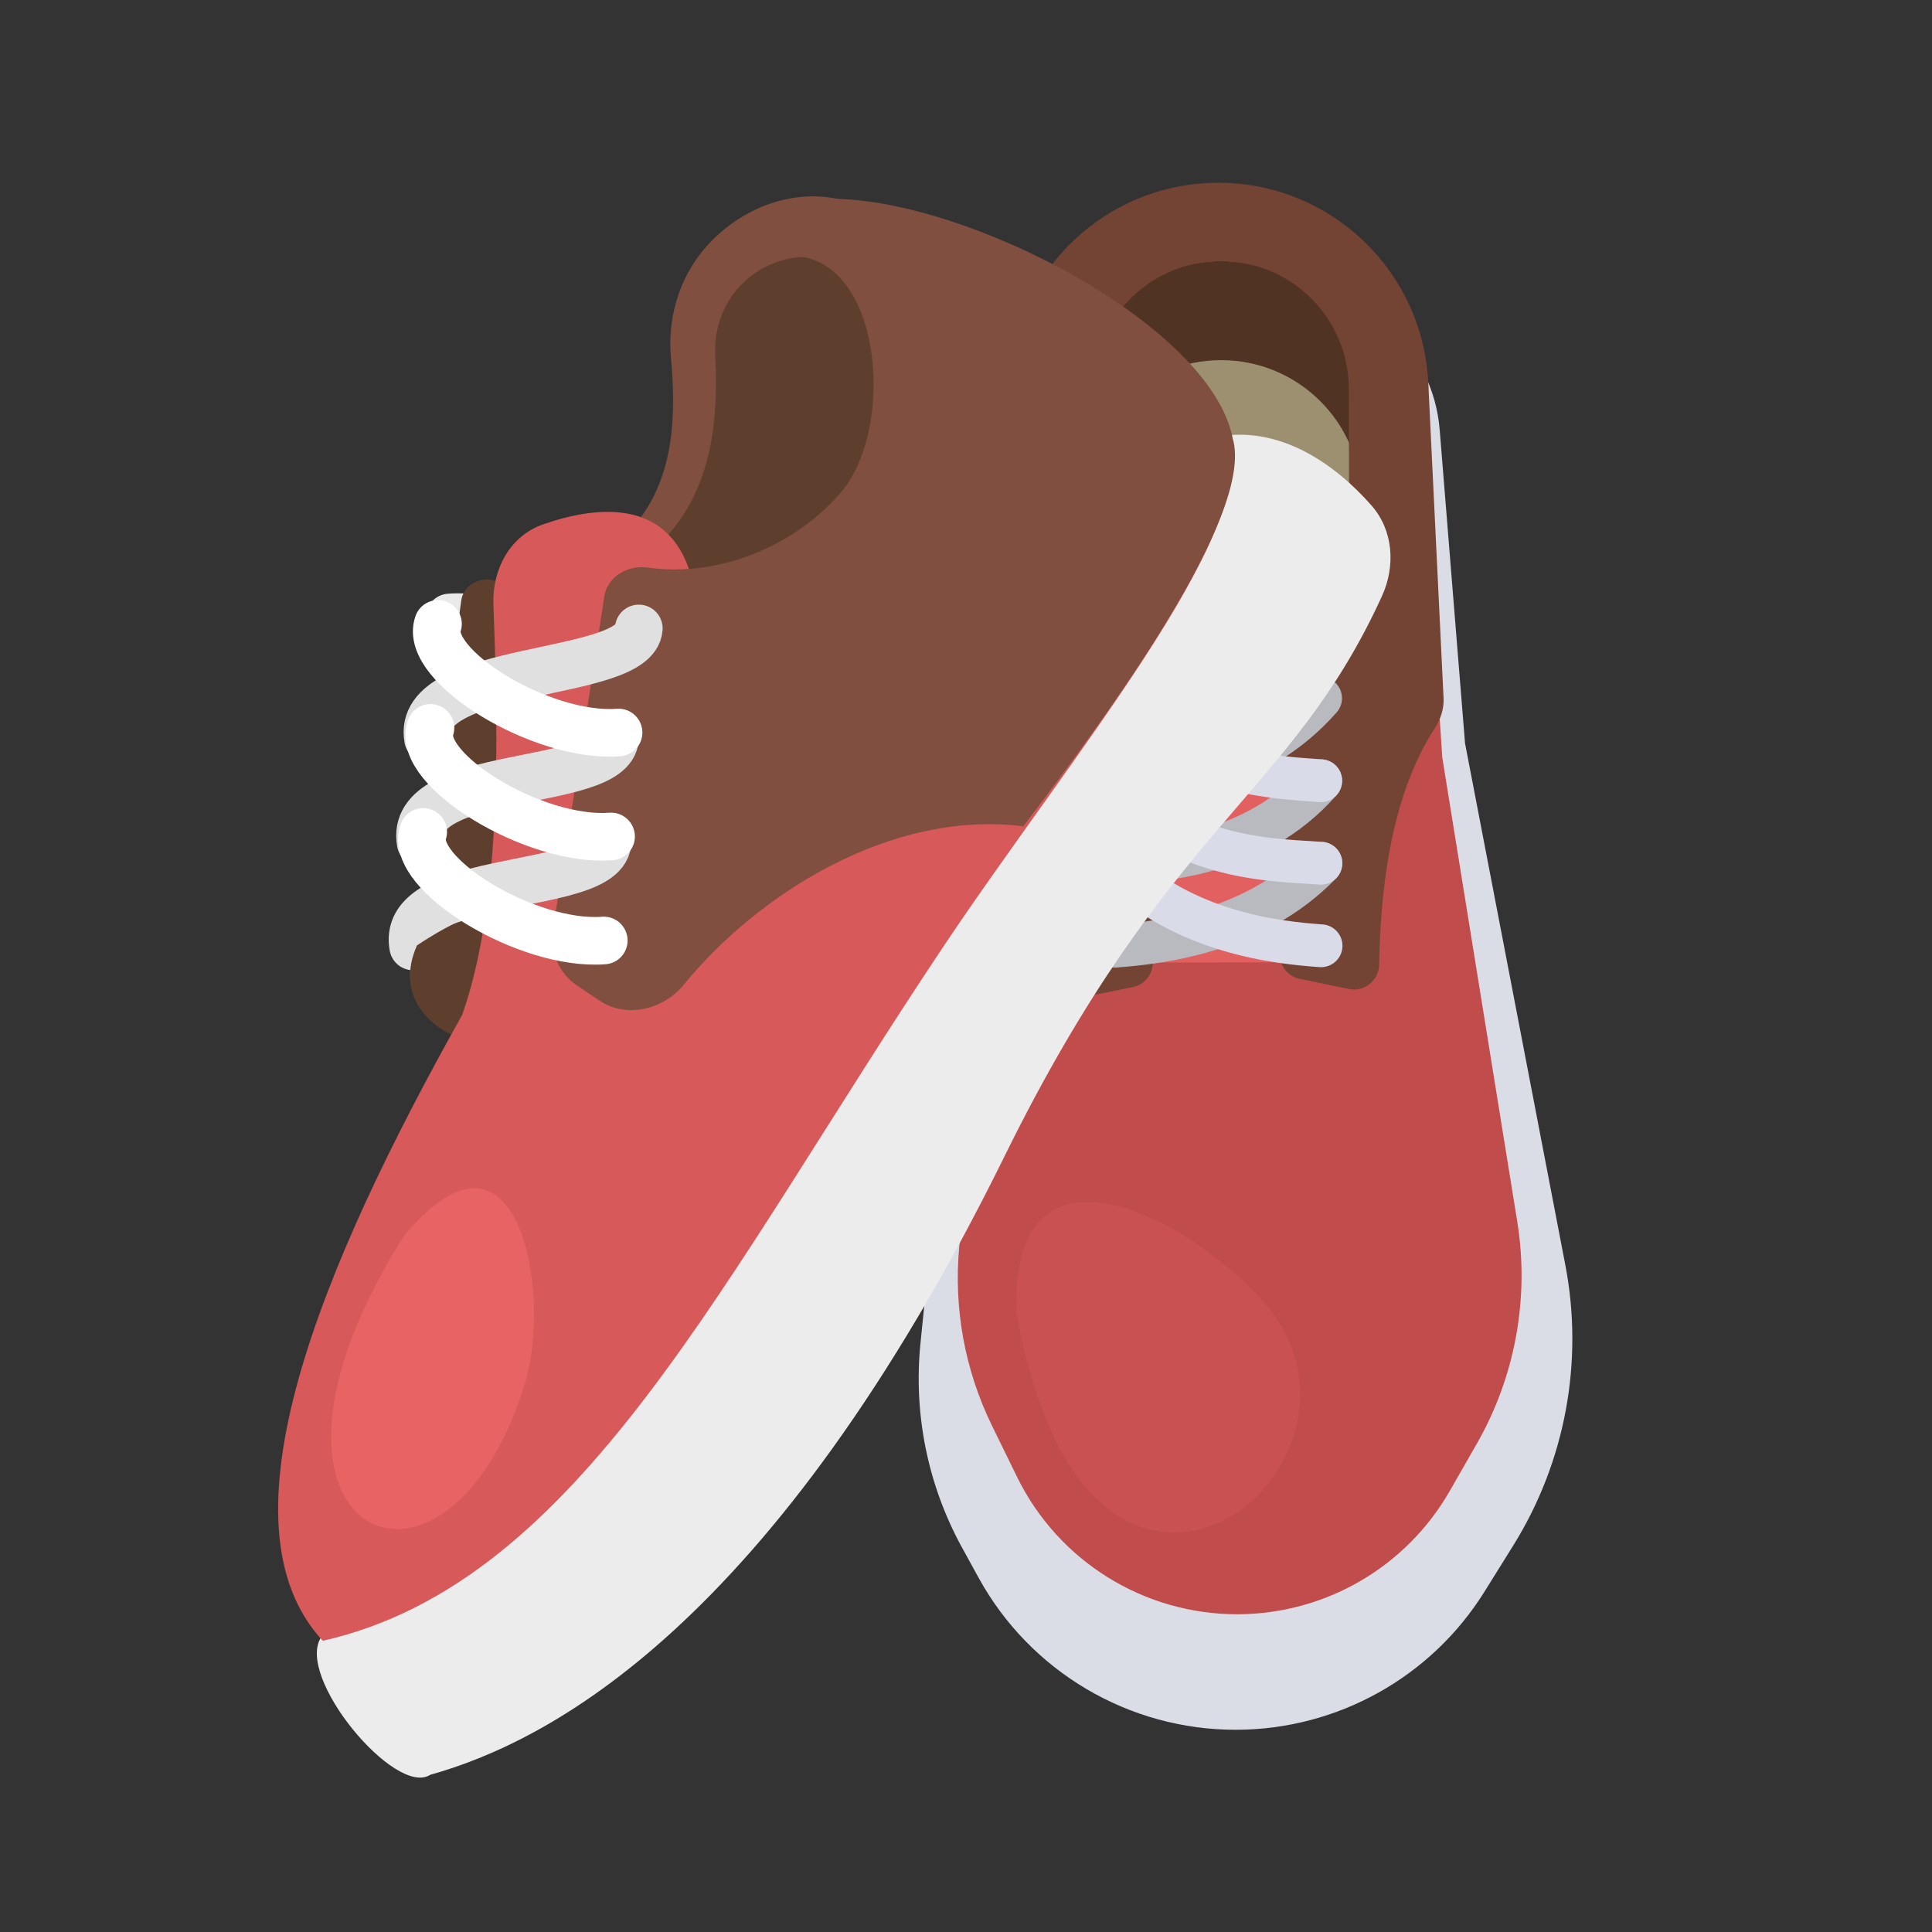 <?xml version="1.0"?>
<svg xmlns="http://www.w3.org/2000/svg" viewBox="0 0 112 112" fill="none">
<rect x="0" y="0" width="112" height="112" fill="#333333" stroke="none"/>
<path d="M57.422 25.415C57.559 20.503 61.575 16.59 66.488 16.581L74.385 16.565C79.127 16.556 83.079 20.194 83.461 24.921L84.93 43.091L90.743 73.331C91.822 78.942 90.742 84.753 87.72 89.602L86.059 92.267C82.961 97.239 77.522 100.265 71.663 100.277C65.443 100.289 59.713 96.904 56.722 91.45L55.765 89.705C53.784 86.093 52.946 81.966 53.361 77.868L56.947 42.428L57.422 25.415Z" fill="#DADDE6"/>
<path d="M58.992 21.982C59.231 15.765 64.335 10.845 70.556 10.832C76.674 10.82 81.749 15.564 82.15 21.669L83.61 43.907L87.955 70.803C88.672 75.244 87.844 79.797 85.608 83.701L84.043 86.435C81.517 90.846 76.828 93.57 71.746 93.58C66.311 93.591 61.348 90.5 58.96 85.619L57.506 82.648C55.934 79.434 55.277 75.85 55.607 72.287L58.084 45.523L58.992 21.982Z" fill="#C14C4C"/>
<path d="M62.649 23.285C62.64 18.794 66.273 15.146 70.764 15.137C75.255 15.128 78.903 18.762 78.912 23.253L78.933 34.254C78.942 38.745 75.309 42.393 70.818 42.402C66.327 42.411 62.679 38.777 62.671 34.286L62.649 23.285Z" fill="#503323"/>
<path d="M62.661 29.025C62.652 24.534 66.285 20.886 70.776 20.878C75.267 20.869 78.915 24.502 78.924 28.993L78.948 41.429C78.957 45.92 75.323 49.568 70.833 49.577C66.342 49.586 62.694 45.952 62.685 41.461L62.661 29.025Z" fill="#9C9070"/>
<path d="M64.114 38.589C64.106 34.89 67.099 31.886 70.797 31.879C74.496 31.872 77.499 34.864 77.507 38.562L77.541 55.782L64.148 55.808L64.114 38.589Z" fill="#E36060"/>
<path d="M65.082 37.913C63.52 36.762 63.389 34.919 63.387 34.046L63.365 22.566C63.357 18.471 66.669 15.146 70.764 15.137C74.859 15.129 78.185 18.442 78.193 22.537L78.215 33.777C78.277 35.304 77.863 36.918 76.302 37.952C75.174 38.7 74.161 39.775 74.164 41.128L74.192 55.339C74.193 56.019 74.671 56.604 75.337 56.742L78.208 57.334C79.099 57.518 79.932 56.837 79.95 55.926C80.027 51.94 80.512 46.319 83.186 42.196C83.52 41.682 83.715 41.084 83.685 40.472L82.798 22.185C82.483 15.685 77.114 10.581 70.607 10.594C64.026 10.607 58.645 15.844 58.454 22.422L57.928 40.559C57.911 41.149 58.104 41.722 58.429 42.214C61.163 46.356 61.833 52.173 61.969 56.215C62 57.12 62.828 57.797 63.715 57.618L65.674 57.222C66.323 57.091 66.799 56.532 66.823 55.87L67.366 41.391C67.421 39.928 66.261 38.781 65.082 37.913Z" fill="#734334"/>
<path d="M64.625 54.851C67.065 54.669 72.677 54.091 76.573 50.044" stroke="#B8BAC0" stroke-width="2.482" stroke-linecap="round" stroke-linejoin="round"/>
<path d="M64.615 50.068C67.055 49.868 72.668 49.712 76.564 45.261" stroke="#B8BAC0" stroke-width="2.482" stroke-linecap="round" stroke-linejoin="round"/>
<path d="M64.606 45.523C67.047 45.323 72.659 44.928 76.555 40.477" stroke="#B8BAC0" stroke-width="2.482" stroke-linecap="round" stroke-linejoin="round"/>
<path d="M76.583 54.827C74.142 54.654 68.528 54.098 64.615 50.067" stroke="#D9DBE8" stroke-width="2.482" stroke-linecap="round" stroke-linejoin="round"/>
<path d="M76.573 50.043C74.133 49.853 68.52 49.958 64.606 45.523" stroke="#D9DBE8" stroke-width="2.482" stroke-linecap="round" stroke-linejoin="round"/>
<path d="M76.563 45.261C74.122 45.071 68.509 44.936 64.596 40.501" stroke="#D9DBE8" stroke-width="2.482" stroke-linecap="round" stroke-linejoin="round"/>
<path d="M58.941 76.159C58.44 64.441 70.133 71.259 73.769 76.129C80.724 85.442 63.053 99.349 58.941 76.159Z" fill="#CA5151"/>
<path d="M26.06 35.796C30.516 35.454 37.383 39.683 36.528 42.09" stroke="#EAEAEA" stroke-width="2.762" stroke-linecap="round" stroke-linejoin="round"/>
<path d="M36.911 30.29C39.137 27.576 39.183 23.884 38.897 20.767C38.658 18.156 39.538 15.607 41.427 13.79C43.738 11.568 47.129 10.66 50.027 12.028C61.065 17.234 58.646 24.989 59.529 27.285C60.819 31.704 52.296 43.301 47.391 49.767C42.705 49.182 37.179 52.322 32.884 55.545C30.418 57.395 26.406 55.425 26.723 52.359L28.649 33.764C31.991 33.725 35.077 32.528 36.911 30.29Z" fill="#804F3F"/>
<path d="M38.973 30.719C41.443 27.706 41.625 23.773 41.461 20.625C41.363 18.751 42.177 16.951 43.711 15.869C45.063 14.916 46.791 14.628 48.357 15.161C62.398 19.946 62.282 25.133 63.224 27.582C64.514 32.001 55.992 43.598 51.086 50.065C43.342 49.098 35.632 54.059 31.423 59.227C30.226 60.696 28.081 61.225 26.509 60.168L25.22 59.3C24.157 58.586 23.61 57.315 23.799 56.049C24.559 50.948 26.146 39.21 26.737 34.825C26.855 33.95 27.752 33.424 28.606 33.647C32.949 34.78 36.474 33.767 38.973 30.719Z" fill="#5E3F2E"/>
<path d="M24.935 102.889C22.919 104.196 17.073 97.179 18.627 94.899C41.144 90.724 63.77 26.796 70.305 25.368C74.123 24.534 77.427 26.934 79.508 29.304C80.775 30.746 80.91 32.811 80.114 34.557C74.812 46.173 67.749 47.708 58.244 67.007C44.768 94.372 31.731 100.985 24.935 102.889Z" fill="#ECECEC"/>
<path d="M28.602 35.063C28.523 33.032 29.548 31.076 31.466 30.404C34.663 29.283 39.39 28.695 40.3 34.486C43.068 34.452 48.085 31.427 52.216 28.57C56 25.953 56.497 20.68 53.532 17.163C51.932 15.266 53.528 12.703 55.854 13.564C61.286 15.574 68.337 19.26 71.284 25.443C72.905 30.995 62.026 43.895 54.698 54.861C41.815 74.141 33.629 91.747 18.71 95.119C12.412 88.327 18.591 73.459 26.791 58.839C29.058 52.424 28.911 42.984 28.602 35.063Z" fill="#D75959"/>
<path d="M48.845 28.423C52.205 24.326 50.977 12.813 44.096 15.132C44.096 15.132 40.401 11.522 48.23 11.527C56.058 11.532 70.185 18.835 71.463 25.418C72.752 29.836 64.23 41.434 59.325 47.9C51.581 46.933 43.87 51.895 39.661 57.062C38.465 58.531 36.32 59.06 34.748 58.003L33.458 57.136C32.396 56.421 31.852 55.152 32.055 53.888C32.808 49.213 34.351 39.069 35.033 34.575C35.208 33.424 36.399 32.74 37.552 32.903C41.99 33.53 46.436 31.362 48.845 28.423Z" fill="#804F3F"/>
<path d="M23.951 54.866C23.635 53.118 25.378 52.274 27.581 51.697C30.831 50.846 35.084 50.577 35.219 48.847" stroke="#E0E0E0" stroke-width="2.762" stroke-linecap="round" stroke-linejoin="round"/>
<path d="M24.386 48.84C23.603 44.514 35.426 45.723 35.654 42.821" stroke="#E0E0E0" stroke-width="2.762" stroke-linecap="round" stroke-linejoin="round"/>
<path d="M24.813 42.814C24.03 38.488 36.805 39.335 37.033 36.433" stroke="#E0E0E0" stroke-width="2.762" stroke-linecap="round" stroke-linejoin="round"/>
<path d="M35.001 54.521C30.545 54.863 23.678 50.634 24.533 48.227" stroke="white" stroke-width="2.762" stroke-linecap="round" stroke-linejoin="round"/>
<path d="M35.423 48.492C30.967 48.833 24.1 44.604 24.955 42.197" stroke="white" stroke-width="2.762" stroke-linecap="round" stroke-linejoin="round"/>
<path d="M35.858 42.465C31.402 42.806 24.535 38.577 25.39 36.17" stroke="white" stroke-width="2.762" stroke-linecap="round" stroke-linejoin="round"/>
<path d="M24.172 54.807C22.899 57.672 24.968 59.449 26.162 59.98L27.432 55.294L26.695 53.591C27.008 53.02 24.771 54.392 24.172 54.807Z" fill="#5E3F2E"/>
<path d="M23.448 71.604C30.068 63.721 31.993 74.994 30.457 80.102C25.934 95.152 12.367 89.053 23.448 71.604Z" fill="#E86363"/>
</svg>
